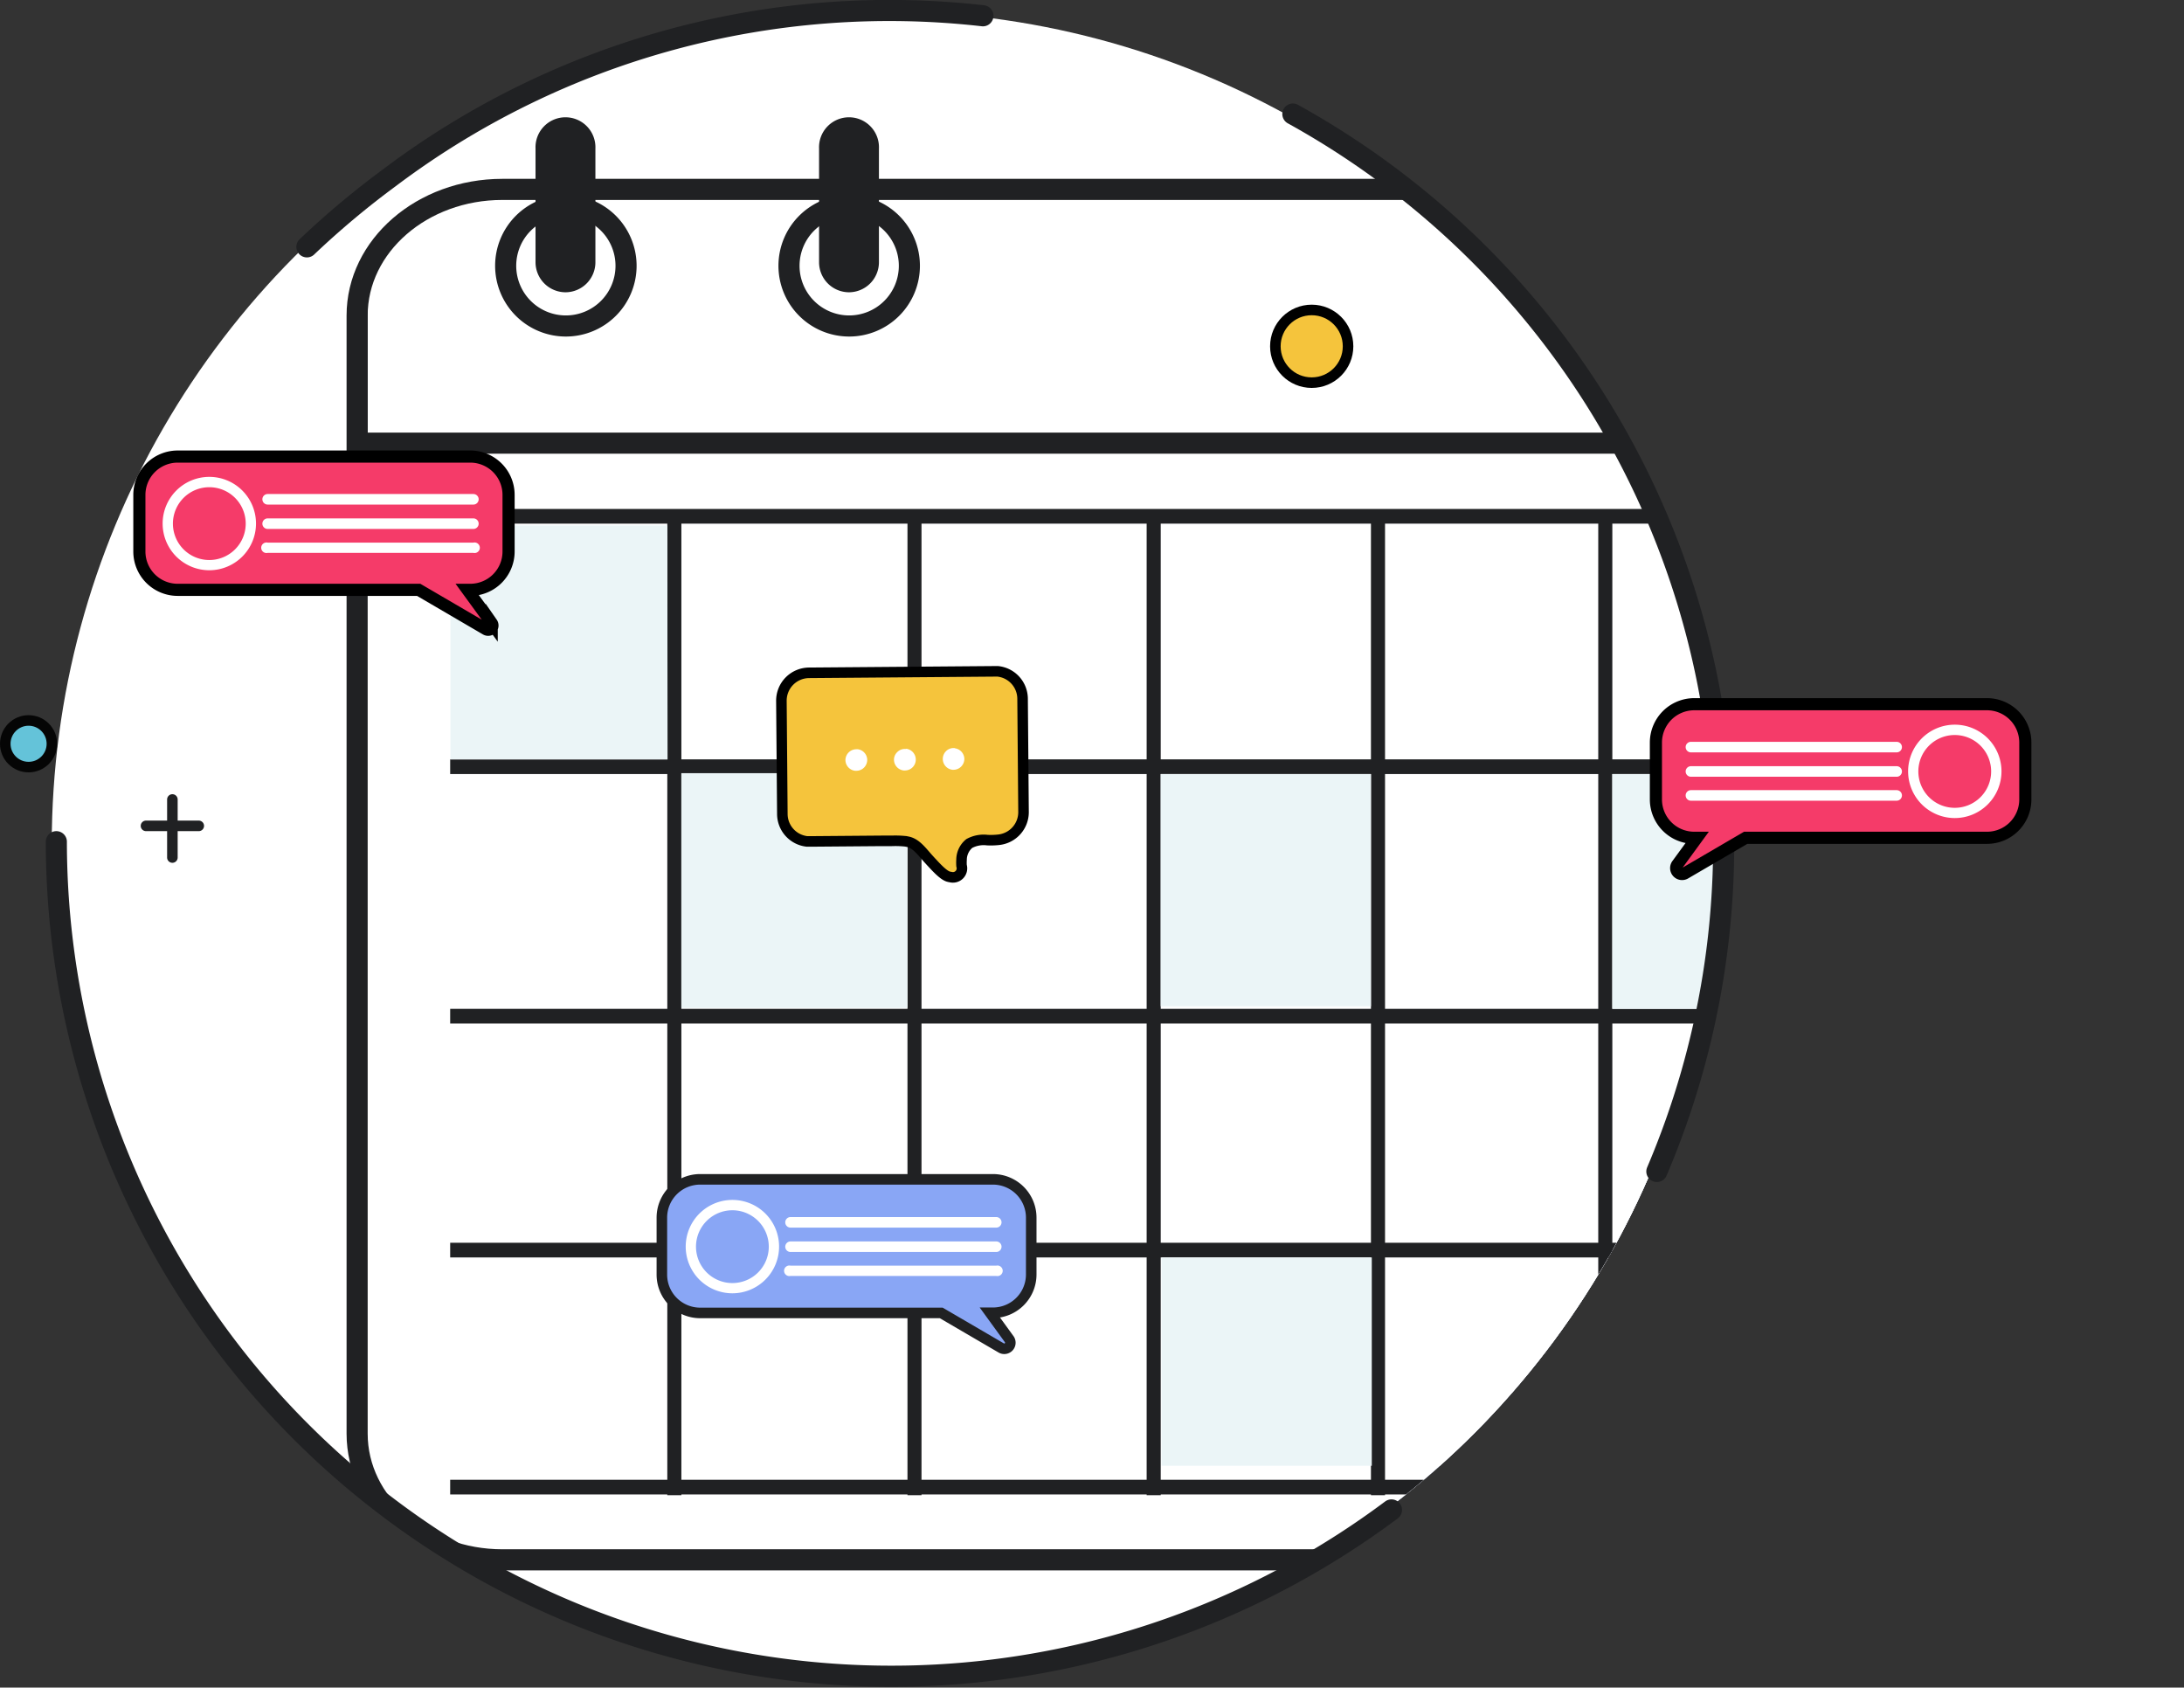 <svg id="Layer_1" data-name="Layer 1" xmlns="http://www.w3.org/2000/svg" xmlns:xlink="http://www.w3.org/1999/xlink" viewBox="0 0 414.02 319.88"><rect x="0" y="0" width="414.02" height="319.88" fill="#333333" stroke="none"/><defs><style>.cls-1,.cls-8{fill:none;}.cls-2,.cls-4{fill:#fff;}.cls-12,.cls-2,.cls-8{stroke:#202123;}.cls-2,.cls-8{stroke-linecap:round;stroke-linejoin:round;stroke-width:4px;}.cls-3{fill:#0c6bf4;}.cls-5{clip-path:url(#clip-path);}.cls-6{fill:#9daad1;}.cls-7{clip-path:url(#clip-path-2);}.cls-9{fill:#202123;}.cls-10{fill:#ebf5f7;}.cls-11{fill:#f53b69;stroke-width:2.3px;}.cls-11,.cls-13{stroke:#000;}.cls-11,.cls-12,.cls-13,.cls-14{stroke-miterlimit:10;}.cls-12{fill:#89a6f5;}.cls-12,.cls-13,.cls-14{stroke-width:2px;}.cls-13{fill:#f5c43c;}.cls-14{fill:#64c3d9;stroke:#050505;}</style><clipPath id="clip-path" transform="translate(-406.32 -167.46)"><circle class="cls-1" cx="574.05" cy="327.54" r="157.92"/></clipPath><clipPath id="clip-path-2" transform="translate(-406.32 -167.46)"><path class="cls-2" d="M786.81,463.12H501.55c-15.21,0-27.53-10.71-27.53-23.91V227.27c0-13.21,12.32-23.91,27.53-23.91H786.81c15.2,0,27.53,10.7,27.53,23.91V439.21c0,13.2-12.33,23.91-27.53,23.91"/></clipPath></defs><title>2_carlendar</title><path class="cls-3" d="M750.52,482.83" transform="translate(-406.32 -167.46)"/><circle class="cls-4" cx="167.73" cy="160.07" r="157.92"/><g class="cls-5"><path class="cls-6" d="M786.81,463.12H501.55c-15.21,0-27.53-10.71-27.53-23.91V227.27c0-13.21,12.32-23.91,27.53-23.91H786.81c15.2,0,27.53,10.7,27.53,23.91V439.21c0,13.2-12.33,23.91-27.53,23.91" transform="translate(-406.32 -167.46)"/><path class="cls-4" d="M786.81,463.12H501.55c-15.21,0-27.53-10.71-27.53-23.91V227.27c0-13.21,12.32-23.91,27.53-23.91H786.81c15.2,0,27.53,10.7,27.53,23.91V439.21c0,13.2-12.33,23.91-27.53,23.91" transform="translate(-406.32 -167.46)"/><g class="cls-7"><rect class="cls-2" x="67.68" y="33.14" width="344.34" height="50.86"/></g><path class="cls-8" d="M786.81,463.12H501.55c-15.21,0-27.53-10.71-27.53-23.91V227.27c0-13.21,12.32-23.91,27.53-23.91H786.81c15.2,0,27.53,10.7,27.53,23.91V439.21c0,13.2-12.33,23.91-27.53,23.91" transform="translate(-406.32 -167.46)"/><rect class="cls-4" x="85.34" y="99.61" width="304.87" height="178.22" rx="11.28"/><rect class="cls-9" x="126.5" y="98.08" width="2.67" height="185.33"/><rect class="cls-9" x="217.37" y="98.08" width="2.67" height="185.33"/><rect class="cls-9" x="259.89" y="98.08" width="2.67" height="185.33"/><rect class="cls-9" x="302.98" y="98.08" width="2.67" height="185.33"/><rect class="cls-9" x="346.59" y="98.08" width="2.67" height="185.33"/><rect class="cls-9" x="172.03" y="98.08" width="2.66" height="185.33"/><rect class="cls-9" x="85.34" y="96.47" width="309.57" height="2.78"/><rect class="cls-9" x="85.34" y="191.22" width="309.57" height="2.78"/><rect class="cls-9" x="85.34" y="235.56" width="309.57" height="2.78"/><rect class="cls-9" x="85.34" y="280.49" width="309.57" height="2.78"/><rect class="cls-9" x="85.34" y="143.94" width="309.57" height="2.78"/><path class="cls-10" d="M532.82,267.07H503a11.28,11.28,0,0,0-11.29,11.28v33.06h41.16Z" transform="translate(-406.32 -167.46)"/><rect class="cls-10" x="305.64" y="146.72" width="40.95" height="44.5"/><rect class="cls-10" x="129.16" y="146.55" width="42.86" height="44.5"/><rect class="cls-10" x="220.19" y="238.34" width="39.86" height="39.49"/><rect class="cls-10" x="349.26" y="194" width="40.95" height="41.56"/><rect class="cls-10" x="220.03" y="146.72" width="39.86" height="44.02"/><path class="cls-2" d="M578.71,217.84a11.41,11.41,0,1,1-11.41-11.41,11.41,11.41,0,0,1,11.41,11.41" transform="translate(-406.32 -167.46)"/><path class="cls-9" d="M567.26,222.86h0a5.69,5.69,0,0,1-5.67-5.68V195.61a5.68,5.68,0,1,1,11.35,0v21.57a5.7,5.7,0,0,1-5.68,5.68" transform="translate(-406.32 -167.46)"/><path class="cls-2" d="M740.63,217.84a11.41,11.41,0,1,1-11.41-11.41,11.41,11.41,0,0,1,11.41,11.41" transform="translate(-406.32 -167.46)"/><path class="cls-9" d="M729.19,222.86h0a5.7,5.7,0,0,1-5.68-5.68V195.61a5.68,5.68,0,1,1,11.36,0v21.57a5.7,5.7,0,0,1-5.68,5.68" transform="translate(-406.32 -167.46)"/><path class="cls-2" d="M794,217.84a11.41,11.41,0,1,1-11.41-11.41A11.41,11.41,0,0,1,794,217.84" transform="translate(-406.32 -167.46)"/><path class="cls-9" d="M782.55,222.86h0a5.7,5.7,0,0,1-5.68-5.68V195.61a5.68,5.68,0,1,1,11.35,0v21.57a5.69,5.69,0,0,1-5.67,5.68" transform="translate(-406.32 -167.46)"/><path class="cls-2" d="M525,217.84a11.41,11.41,0,1,1-11.41-11.41A11.41,11.41,0,0,1,525,217.84" transform="translate(-406.32 -167.46)"/><path class="cls-9" d="M513.52,222.86h0a5.7,5.7,0,0,1-5.68-5.68V195.61a5.68,5.68,0,1,1,11.35,0v21.57a5.69,5.69,0,0,1-5.67,5.68" transform="translate(-406.32 -167.46)"/></g><path class="cls-8" d="M670.1,453.66A158.3,158.3,0,0,1,417,327" transform="translate(-406.32 -167.46)"/><path class="cls-8" d="M651.41,189.08a158.13,158.13,0,0,1,69,200.43" transform="translate(-406.32 -167.46)"/><path class="cls-8" d="M464.5,214.25a163.48,163.48,0,0,1,15.65-13.11,157.49,157.49,0,0,1,112.5-30.69" transform="translate(-406.32 -167.46)"/><path class="cls-11" d="M783,300.94H727.5a7.27,7.27,0,0,0-7.27,7.27V319a7.27,7.27,0,0,0,7.27,7.26H728l-3.71,5.08a1.12,1.12,0,0,0,1.47,1.63l11.49-6.71H783a7.26,7.26,0,0,0,7.26-7.26V308.21A7.27,7.27,0,0,0,783,300.94Z" transform="translate(-406.32 -167.46)"/><path class="cls-4" d="M776.89,322.52a8.85,8.85,0,1,1,8.85-8.85A8.86,8.86,0,0,1,776.89,322.52Zm0-15.74a6.9,6.9,0,1,0,6.89,6.89A6.9,6.9,0,0,0,776.89,306.78Z" transform="translate(-406.32 -167.46)"/><path class="cls-4" d="M765.87,310.07h-39a1,1,0,0,1,0-2h39a1,1,0,0,1,0,2Z" transform="translate(-406.32 -167.46)"/><path class="cls-4" d="M765.87,314.69h-39a1,1,0,0,1,0-2h39a1,1,0,0,1,0,2Z" transform="translate(-406.32 -167.46)"/><path class="cls-4" d="M765.87,319.23h-39a1,1,0,1,1,0-2h39a1,1,0,0,1,0,2Z" transform="translate(-406.32 -167.46)"/><path class="cls-11" d="M440,254h55.47a7.26,7.26,0,0,1,7.26,7.27V272a7.26,7.26,0,0,1-7.26,7.26h-.53l4.59,6.3a.81.81,0,0,1-1.06,1.17l-12.78-7.47H440a7.26,7.26,0,0,1-7.26-7.26V261.24A7.27,7.27,0,0,1,440,254Z" transform="translate(-406.32 -167.46)"/><path class="cls-4" d="M446,275.55a8.85,8.85,0,1,1,8.85-8.85A8.86,8.86,0,0,1,446,275.55Zm0-15.74a6.9,6.9,0,1,0,6.9,6.89A6.9,6.9,0,0,0,446,259.81Z" transform="translate(-406.32 -167.46)"/><path class="cls-4" d="M496.06,263.1h-39a1,1,0,0,1,0-2h39a1,1,0,1,1,0,2Z" transform="translate(-406.32 -167.46)"/><path class="cls-4" d="M496.06,267.72h-39a1,1,0,1,1,0-2h39a1,1,0,1,1,0,2Z" transform="translate(-406.32 -167.46)"/><path class="cls-4" d="M496.06,272.26h-39a1,1,0,1,1,0-1.95h39a1,1,0,1,1,0,1.95Z" transform="translate(-406.32 -167.46)"/><path class="cls-12" d="M539.08,391h55.47a7.26,7.26,0,0,1,7.26,7.27v10.76a7.26,7.26,0,0,1-7.26,7.26H594l3.63,5a1.15,1.15,0,0,1-1.51,1.67l-11.37-6.64h-45.7a7.26,7.26,0,0,1-7.26-7.26V398.29A7.26,7.26,0,0,1,539.08,391Z" transform="translate(-406.32 -167.46)"/><path class="cls-4" d="M545.16,412.6a8.85,8.85,0,1,1,8.85-8.85A8.86,8.86,0,0,1,545.16,412.6Zm0-15.74a6.9,6.9,0,1,0,6.9,6.89A6.91,6.91,0,0,0,545.16,396.86Z" transform="translate(-406.32 -167.46)"/><path class="cls-4" d="M595.18,400.15h-39a1,1,0,0,1,0-2h39a1,1,0,1,1,0,2Z" transform="translate(-406.32 -167.46)"/><path class="cls-4" d="M595.18,404.77h-39a1,1,0,0,1,0-2h39a1,1,0,1,1,0,2Z" transform="translate(-406.32 -167.46)"/><path class="cls-4" d="M595.18,409.31h-39a1,1,0,1,1,0-1.95h39a1,1,0,1,1,0,1.95Z" transform="translate(-406.32 -167.46)"/><path class="cls-13" d="M595.49,326.65a13.72,13.72,0,0,1-2,.05,5.75,5.75,0,0,0-3.42.64,4,4,0,0,0-1.47,3.06,8.41,8.41,0,0,0,0,1.15,1.71,1.71,0,0,1-2.1,2.15,2.24,2.24,0,0,1-.39-.08c-.93-.26-2.27-1.72-3.16-2.68-.14-.14-.26-.28-.38-.41s-.52-.57-.79-.89c-1-1.15-2-2.35-3.37-2.63a4.81,4.81,0,0,0-.71-.11,18.6,18.6,0,0,0-2.29-.06c-.57,0-1.17,0-1.83,0h0l-13.65.11c-.2,0-.41,0-.61,0a5.25,5.25,0,0,1-4.69-5.18l-.18-21.48a5.28,5.28,0,0,1,5.22-5.3l35.2-.28c.2,0,.41,0,.61,0a5.25,5.25,0,0,1,4.69,5.18l.18,21.47a5.26,5.26,0,0,1-4.6,5.26Z" transform="translate(-406.32 -167.46)"/><path class="cls-4" d="M587.29,309.29a2.07,2.07,0,0,1,1.84,2,2.07,2.07,0,0,1-2,2.08h-.24a2.07,2.07,0,0,1-1.26-3.5,2,2,0,0,1,1.46-.62h.24" transform="translate(-406.32 -167.46)"/><path class="cls-4" d="M578.08,309.38a2.07,2.07,0,0,1,1.26,3.5,2.07,2.07,0,0,1-1.46.62h-.24a2.07,2.07,0,0,1-1.85-2,2,2,0,0,1,.6-1.46,2,2,0,0,1,1.45-.62h.24" transform="translate(-406.32 -167.46)"/><path class="cls-4" d="M568.87,309.47a2.06,2.06,0,0,1,1.85,2,2.09,2.09,0,0,1-.59,1.47,2.05,2.05,0,0,1-1.46.62h-.24a2.07,2.07,0,0,1-1.84-2,2.07,2.07,0,0,1,2-2.08h.24" transform="translate(-406.32 -167.46)"/><circle class="cls-13" cx="248.66" cy="65.64" r="6.89"/><path class="cls-9" d="M444,323h-4v-4a1,1,0,0,0-2,0v4h-4a1,1,0,0,0,0,2h4v5a1,1,0,0,0,2,0v-5h4a1,1,0,0,0,0-2Z" transform="translate(-406.32 -167.46)"/><circle class="cls-14" cx="5.42" cy="140.98" r="4.42"/></svg>